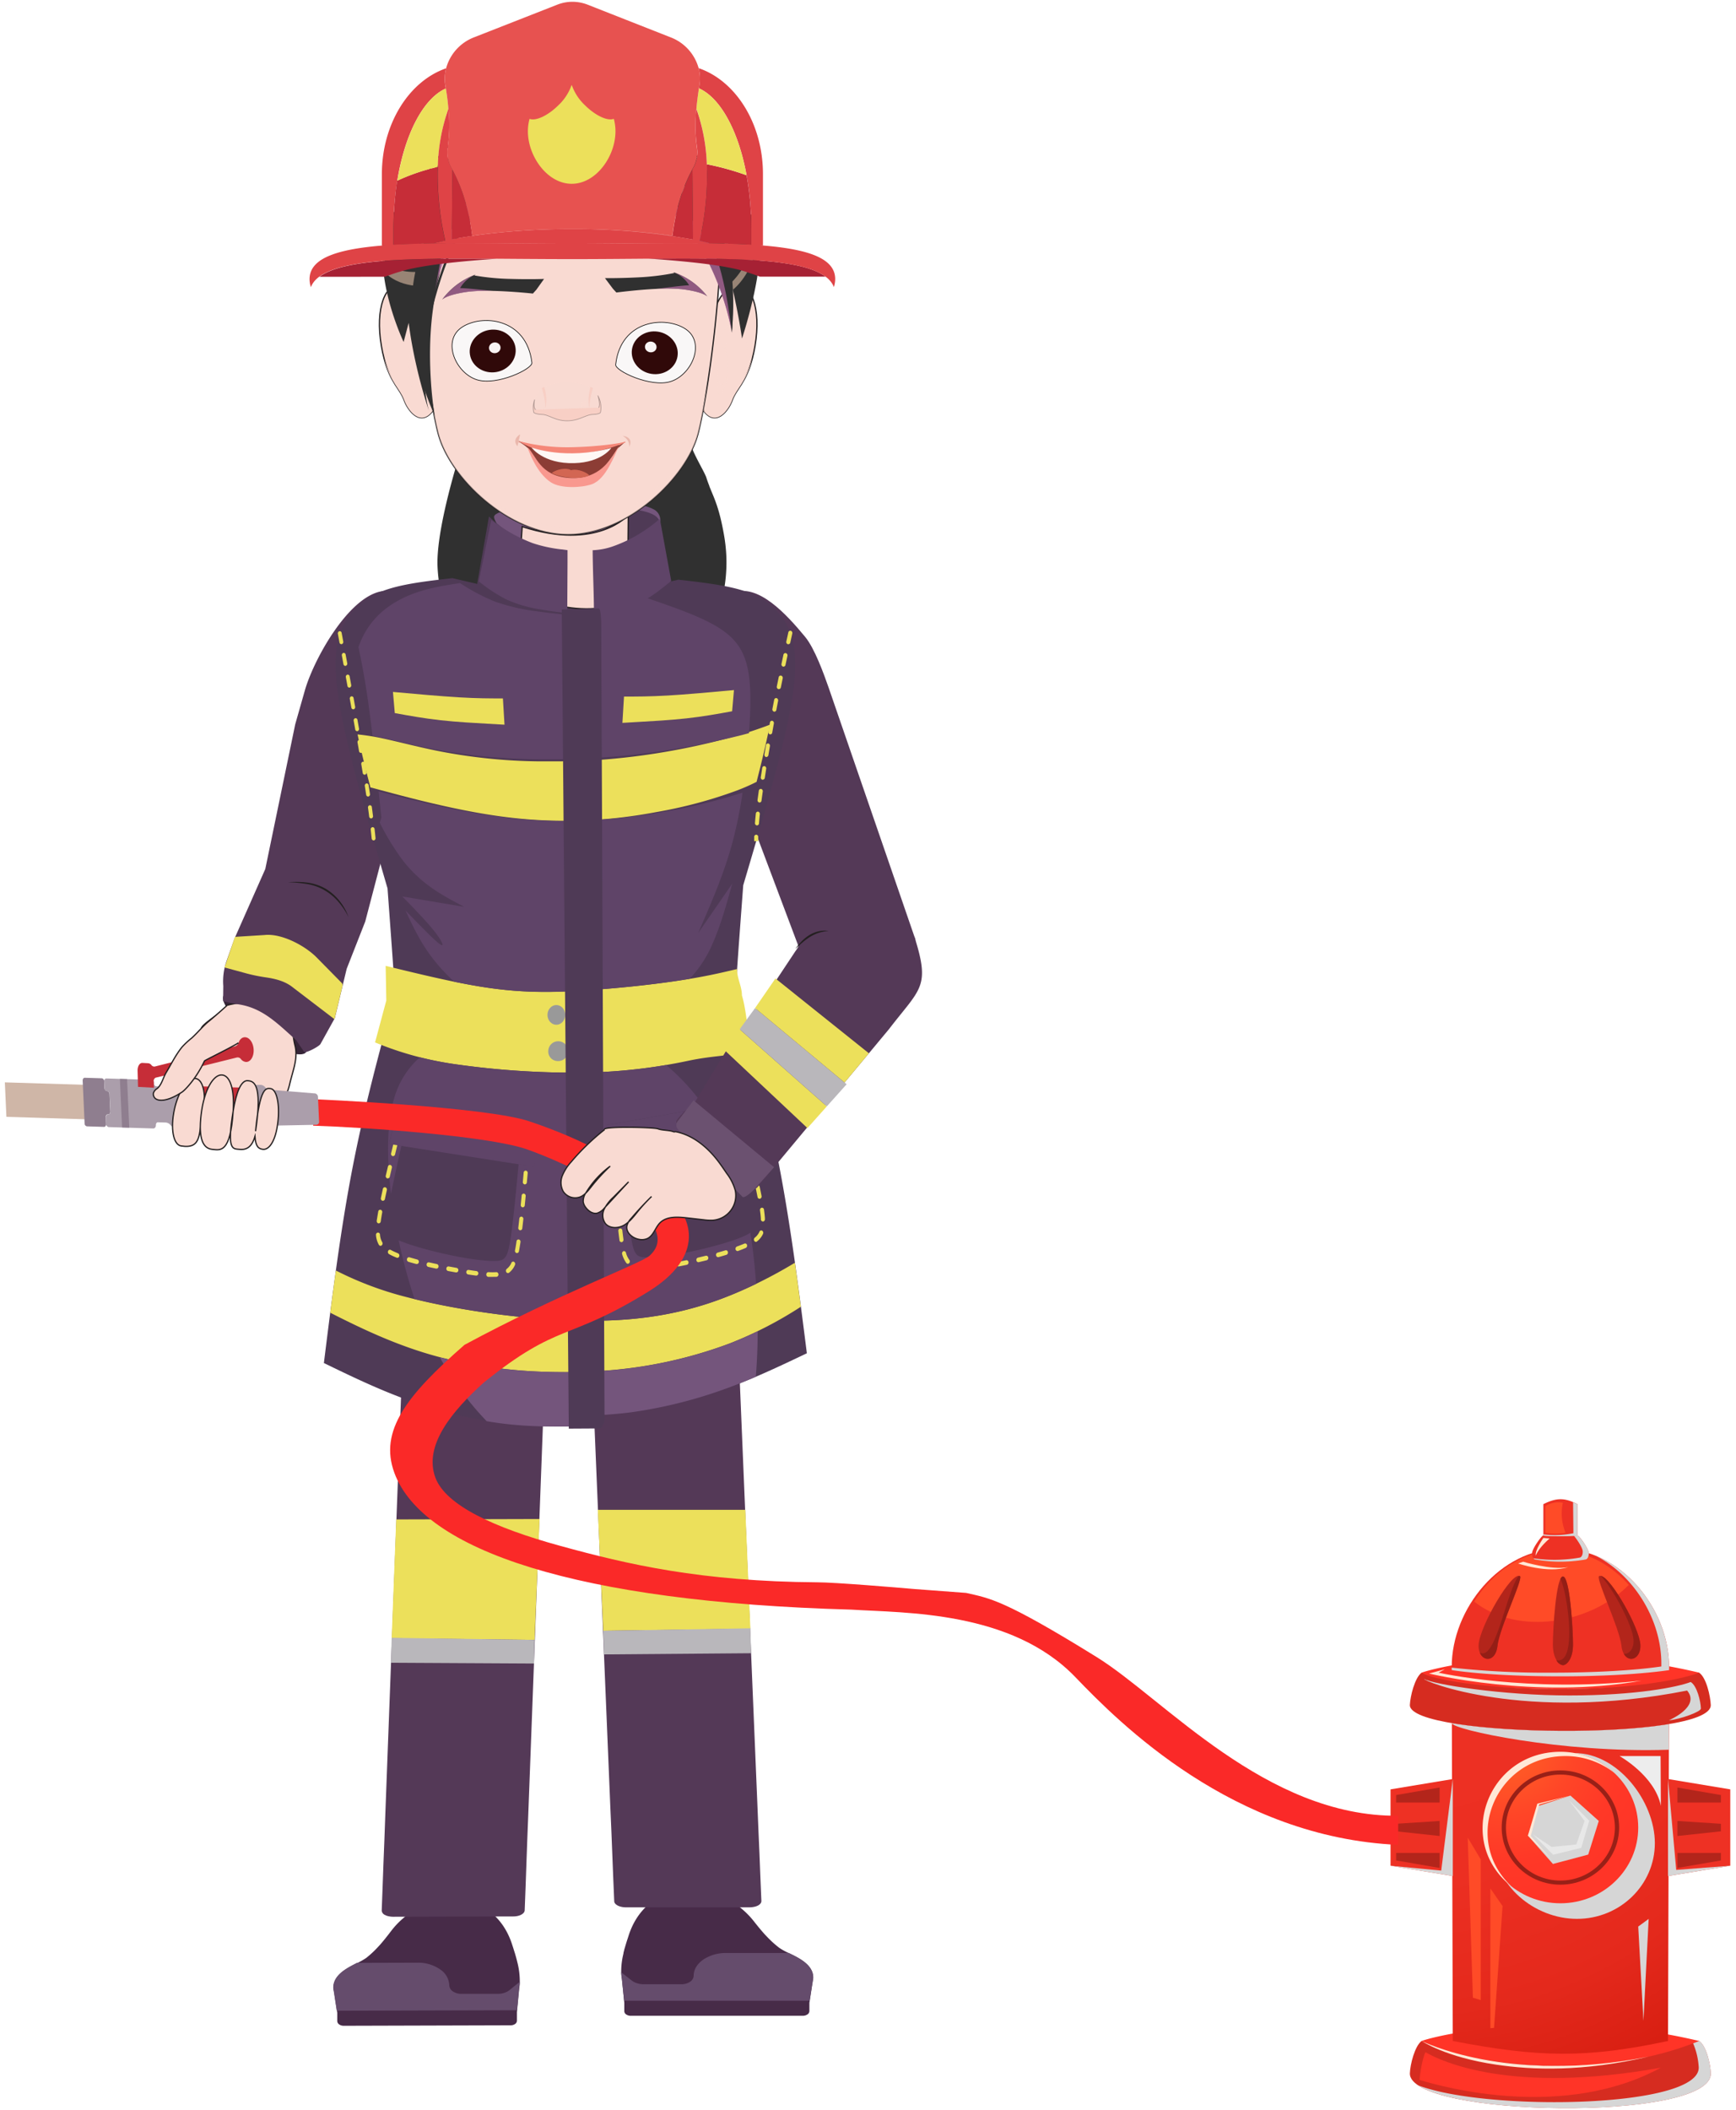 <svg xmlns="http://www.w3.org/2000/svg" xmlns:xlink="http://www.w3.org/1999/xlink" width="688" height="836" viewBox="0 0 688 836">
  <defs>
    <style>
      .cls-1 {
        isolation: isolate;
      }

      .cls-2 {
        fill: #472b48;
      }

      .cls-3 {
        fill: #654c6c;
      }

      .cls-4 {
        fill: #543957;
      }

      .cls-12, .cls-5 {
        fill: #ece05b;
      }

      .cls-6 {
        fill: #b9b7bb;
      }

      .cls-7 {
        fill: #362538;
      }

      .cls-19, .cls-20, .cls-8 {
        fill: #f9dad2;
      }

      .cls-24, .cls-8 {
        stroke: #231f20;
      }

      .cls-24, .cls-30, .cls-8 {
        stroke-miterlimit: 10;
      }

      .cls-8 {
        stroke-width: 0.5px;
      }

      .cls-10, .cls-9 {
        fill: #303030;
      }

      .cls-10, .cls-21 {
        mix-blend-mode: soft-light;
      }

      .cls-11, .cls-17 {
        fill: #4f3a56;
      }

      .cls-11, .cls-12, .cls-13, .cls-14, .cls-16 {
        fill-rule: evenodd;
      }

      .cls-13 {
        fill: #74557c;
      }

      .cls-14, .cls-18 {
        fill: #5f4468;
      }

      .cls-15, .cls-16 {
        fill: #999;
      }

      .cls-19, .cls-22, .cls-23, .cls-24, .cls-25, .cls-41, .cls-49, .cls-51 {
        mix-blend-mode: multiply;
      }

      .cls-19, .cls-22, .cls-23, .cls-24, .cls-25 {
        opacity: 0.6;
      }

      .cls-21 {
        fill: #ffd9bb;
        opacity: 0.5;
      }

      .cls-22 {
        fill: #d177b8;
      }

      .cls-24, .cls-25 {
        fill: #f4baae;
      }

      .cls-24, .cls-30 {
        stroke-width: 0.25px;
      }

      .cls-26 {
        fill: #df4346;
      }

      .cls-27 {
        fill: #c62d38;
      }

      .cls-28 {
        fill: #e75250;
      }

      .cls-29 {
        fill: #a62134;
      }

      .cls-30 {
        fill: #f9f7f7;
        stroke: #000;
      }

      .cls-31 {
        fill: #300909;
      }

      .cls-32 {
        fill: #f9f4f4;
      }

      .cls-33 {
        fill: #8c3d35;
      }

      .cls-34 {
        fill: #f9988f;
      }

      .cls-35 {
        fill: #f58778;
      }

      .cls-36 {
        fill: #fff7f4;
      }

      .cls-37 {
        fill: #d26653;
      }

      .cls-38 {
        fill: #eab8ad;
      }

      .cls-39 {
        fill: #ff3427;
      }

      .cls-40 {
        fill: #d62c20;
      }

      .cls-41 {
        fill: #d6d6d6;
      }

      .cls-42 {
        fill: url(#radial-gradient);
      }

      .cls-43 {
        fill: #ee3124;
      }

      .cls-44 {
        fill: url(#radial-gradient-2);
      }

      .cls-45 {
        fill: #ffe8d6;
        mix-blend-mode: screen;
      }

      .cls-46 {
        fill: #ff4b27;
      }

      .cls-47 {
        fill: #b3251b;
      }

      .cls-48 {
        fill: #941e16;
      }

      .cls-49 {
        fill: #ededed;
      }

      .cls-50 {
        fill: #992017;
      }

      .cls-51 {
        fill: #e8e8e8;
      }

      .cls-52 {
        fill: #fa2928;
      }

      .cls-53 {
        fill: #6b5170;
      }

      .cls-54 {
        fill: #231f20;
      }

      .cls-55 {
        fill: none;
      }

      .cls-56 {
        fill: #cfb6a7;
      }

      .cls-57 {
        fill: #8f7e8f;
      }

      .cls-58 {
        fill: #ab9eab;
      }
    </style>
    <radialGradient id="radial-gradient" cx="-58.11" cy="502.43" r="133.31" gradientTransform="translate(662.91 -252.34) scale(1.82 1.77)" gradientUnits="userSpaceOnUse">
      <stop offset="0" stop-color="#ee3124"/>
      <stop offset="0.46" stop-color="#ec2f22"/>
      <stop offset="0.68" stop-color="#e4291c"/>
      <stop offset="0.85" stop-color="#d71e11"/>
      <stop offset="0.99" stop-color="#c50e01"/>
      <stop offset="1" stop-color="#c40d00"/>
    </radialGradient>
    <radialGradient id="radial-gradient-2" cx="-36.36" cy="533.82" r="34.86" gradientTransform="translate(662.91 -252.34) scale(1.82 1.77)" gradientUnits="userSpaceOnUse">
      <stop offset="0" stop-color="#ff6726"/>
      <stop offset="0.14" stop-color="#ff5a26"/>
      <stop offset="0.44" stop-color="#ff4527"/>
      <stop offset="0.73" stop-color="#ff3827"/>
      <stop offset="1" stop-color="#ff3427"/>
    </radialGradient>
  </defs>
  <g class="cls-1">
    <g id="Layer_1" data-name="Layer 1">
      <g>
        <g>
          <g id="leg1">
            <g>
              <path class="cls-2" d="M206,785.05l0-.07h0a30.52,30.52,0,0,0-.88-7.13l-.06-.21c-.1-.43-.2-.86-.32-1.28-.05-.22-.11-.43-.17-.64s-.13-.48-.2-.72-.17-.6-.26-.9c0-.07-.05-.14-.07-.21-.16-.54-.32-1-.48-1.54l-.22-.7-.3-.92c-3.52-11.23-12.13-17.9-23.62-18.29h-.49a32.3,32.3,0,0,0-24,12.8c-1.41,1.84-2.82,3.65-4.33,5.36l-.49.53c-.57.63-1.16,1.24-1.76,1.84l-.66.63c-.73.69-1.5,1.35-2.3,2l-.17.14a24.7,24.7,0,0,1-3.71,2.11c-.05,0-.13.06-.19.1-3.86,1.93-9.19,4.6-9.18,9.66a7.23,7.23,0,0,0,.19,1.33v0c.05.22,0,.45.11.66l1.09,7.11.13.81v3.32a1.65,1.65,0,0,0,.76,1.31,3.15,3.15,0,0,0,1.82.54l66.13-.19a3.08,3.08,0,0,0,1.77-.53,1.58,1.58,0,0,0,.73-1.28v-3.37l.08-.81.83-8.66h0A17.27,17.27,0,0,0,206,785.05Z"/>
              <path class="cls-3" d="M132.07,787.59a7.23,7.23,0,0,0,.19,1.33l1.2,7.81,71.42-.2.83-8.66a15.91,15.91,0,0,0,.26-2.6l-4,3.25a6.83,6.83,0,0,1-2.11,1.12,8.3,8.3,0,0,1-2.54.39l-14.57,0a5.76,5.76,0,0,1-3.32-1,3,3,0,0,1-1.37-2.39,8,8,0,0,0-3.67-6.33,15.25,15.25,0,0,0-8.85-2.62l-24.11.07c-.05,0-.13.06-.19.1C137.39,779.86,132.06,782.53,132.07,787.59Z"/>
            </g>
            <path class="cls-4" d="M151.28,757a2.06,2.06,0,0,0,1.28,1.77,5.34,5.34,0,0,0,1.73.57,7.75,7.75,0,0,0,1.49.15l47.67-.13c2.45,0,4.42-1.07,4.49-2.4l.37-9.61.32-9.1.33-9.1.36-9.1,8.34-221.55c.13-4.12-2.64-8-7.89-11s-12.29-4.62-19.83-4.69h-.71c-15.5,0-27.87,6.7-28.2,15.14l-8.37,222.22-.33,9.11-.36,9.1-.33,9.1Z"/>
            <polygon class="cls-5" points="157.03 602.05 155.22 649.14 211.86 649.79 213.84 601.89 157.03 602.05"/>
            <polygon class="cls-6" points="155.22 648.97 154.97 658.84 211.62 659.15 211.86 649.79 155.22 648.97"/>
          </g>
          <path class="cls-7" d="M121.34,416.85c-1.7,2.59-10.93-.49-19.47-6.11s-14.93-13.69-13.23-16.28,10.84,1.29,19.39,6.9S123,414.26,121.34,416.85Z"/>
          <g id="leg2">
            <g>
              <path class="cls-2" d="M246.19,781.27l0-.07h0a29.51,29.51,0,0,1,.89-7.13,1.42,1.42,0,0,0,0-.22c.11-.43.21-.86.33-1.28,0-.21.11-.42.17-.63l.21-.73.27-.89.06-.22c.17-.54.33-1.05.49-1.54.08-.23.16-.48.23-.7l.3-.93c3.6-11.24,12.44-17.93,24.26-18.36H274a33.51,33.51,0,0,1,24.79,12.74c1.45,1.84,2.91,3.64,4.47,5.35l.51.53c.59.63,1.2,1.24,1.82,1.83.22.21.44.43.67.63.76.69,1.55,1.35,2.38,2l.18.14a25,25,0,0,0,3.82,2.1,1.63,1.63,0,0,0,.19.09c4,1.93,9.48,4.59,9.48,9.65a7.35,7.35,0,0,1-.19,1.33v0c-.05.22,0,.45-.11.67l-1.1,7.12-.14.8v3.32a1.64,1.64,0,0,1-.77,1.32,3.34,3.34,0,0,1-1.88.54H250a3.19,3.19,0,0,1-1.83-.53,1.58,1.58,0,0,1-.75-1.28v-3.37l-.09-.8-.88-8.67h0A17.5,17.5,0,0,1,246.19,781.27Z"/>
              <path class="cls-3" d="M322.27,783.61a7.35,7.35,0,0,1-.19,1.33l-1.21,7.82H247.35l-.88-8.67a17,17,0,0,1-.27-2.6l4.12,3.24a7.15,7.15,0,0,0,2.17,1.11,8.74,8.74,0,0,0,2.61.39h15a6.06,6.06,0,0,0,3.41-1,3,3,0,0,0,1.4-2.39c0-2.29,1.26-4.58,3.76-6.35a16,16,0,0,1,9.1-2.64H312.6a1.63,1.63,0,0,0,.19.09C316.78,775.89,322.27,778.55,322.27,783.61Z"/>
            </g>
            <path class="cls-4" d="M301.75,753.25c0,.65-.44,1.29-1.31,1.77a5.88,5.88,0,0,1-1.79.58,8.1,8.1,0,0,1-1.53.15H248.05c-2.51,0-4.55-1.06-4.62-2.38l-.41-9.61-.36-9.11-.36-9.1-.4-9.11L232.68,494.8c-.15-4.12,2.7-8,8.09-11s12.64-4.66,20.4-4.75h.73c16,0,28.7,6.62,29.07,15.07l9.25,222.31.37,9.11.4,9.1.36,9.11Z"/>
            <polygon class="cls-5" points="295.38 598.25 297.38 645.37 239.09 646.17 236.91 598.25 295.38 598.25"/>
            <polygon class="cls-6" points="297.38 645.19 297.67 655.07 239.36 655.54 239.09 646.17 297.38 645.19"/>
          </g>
          <path class="cls-8" d="M89.82,398.37a34,34,0,0,1,12.16-1,23.21,23.21,0,0,1,13.28,6.48,3.19,3.19,0,0,1,.66.84,3.6,3.6,0,0,1,.19,1.7,27.54,27.54,0,0,0,.81,7.93c1.25,5-.89,10-2.06,15a22,22,0,0,1-.76,2.67c-.93,2.48-5.8,14-7.47,16.08-1.12,1.39.77-6.55-1-6.33a6.42,6.42,0,0,1-2.56-.34c-5.48-1.52-11.54,3.47-16.32.37-1.89-1.23-4.32.57-4.32-1.68,0-.84-4.11.55-3.86-.25.53-1.65-9.48-9.18-9.12-10.87,1-4.78,1.64-5.92,2.35-10.75.11-.76,7.87-9.94,8-10.69C80.05,405.54,89.53,400.33,89.82,398.37Z"/>
          <path class="cls-4" d="M155.93,321.62c-.09.29-.75,3.77-.84,4.06l-10.34,39.46-7.36,18.75-4.68,19.5L127,413.69c-.55.92-5.45,3.6-6.43,3.15l-3.21-4.69c-7.81-7-13.94-13.42-24.41-14.38l-4.53-1.07.07-6a24.51,24.51,0,0,1,1.32-10l3.11-8.78,12.22-27.59L117,287l3.9-13.71c3.77-12.77,17.67-37.44,30.92-39.1Z"/>
          <g>
            <path class="cls-9" d="M290.05,273.45a24.35,24.35,0,0,1-6.79,12.86c-.75.78-1.49,1.5-2.2,2.11a31,31,0,0,1-4.69,3.48l-19.11-.16h-1.49c-23.55-.21-59.5-.63-64.48-1.24a30.09,30.09,0,0,1-3.32-.58,24.2,24.2,0,0,1-2.92-.77c-5.78-1.81-11.16-5.31-11.68-11-.72-7.74,3.57-12.81,4.82-23.18s-4.11-15.44-4.79-30.44c-.54-12,5.34-33.07,7.72-41,0,0,0,0,0-.05.59-2,1-3.13,1-3.13s.53-4.83.84-4.86c2.59-3.78,2.65,3.46,4.76,4,4.07,1,10.27-1.52,17.45-2.42,27.69-3.53,66.45-12.39,68.37-1.84.69,3.79,5.66,11.7,6.39,14v0c.39,1.24.8,2.32,1.2,3.35a.47.47,0,0,1,0,.09c1.93,4.86,3.93,8.44,5.86,19.65,3.1,18-2.58,29.78-3.61,37.22S291.89,261.73,290.05,273.45Z"/>
            <path class="cls-10" d="M158.22,351.85l2.63-1.23A50.17,50.17,0,0,0,162,368.8l-5.26,2.42"/>
          </g>
          <path class="cls-4" d="M362.76,375.31c.12-3.41-41.37,12.93-42.55,9.64L282.54,284.88c-6.07-17.06-7.81-43.49,7.75-49.94,10.06-4.13,21.56,8.67,28.76,17.36,3.84,4.64,7.43,14.71,9.35,20.16l34.36,99.72"/>
          <g>
            <path class="cls-11" d="M294.55,350.79c-1,13.4-2,26.8-2.46,33.75s-.47,7.44-.45,7.93c6.08,21.95,12.16,43.9,16.85,67.86s8,49.91,11.28,75.88c-10.88,5.19-21.76,10.38-33.63,14.57a183.26,183.26,0,0,1-36.43,8.88c-11.71,1.5-22.26,1.33-32.81,1.17l5.94-320.59,46-10.55c8.74,1,17.48,2,24.32,3.94s11.78,4.77,16,10,7.66,12.72,5.11,31S303.12,321.81,294.55,350.79Z"/>
            <path class="cls-11" d="M153.58,352c1,13.6,2,27.19,2.47,34.24s.46,7.55.44,8c-6.08,22.27-12.16,44.55-16.85,68.85s-8,50.65-11.28,77c10.88,5.27,21.76,10.54,33.63,14.79a181,181,0,0,0,36.43,9c11.71,1.52,22.26,1.35,32.81,1.18q-3-162.63-5.93-325.27l-46-10.71c-8.74,1-17.47,2-24.31,4S143.2,238,139,243.23s-7.66,12.91-5.11,31.44S145,322.59,153.58,352Z"/>
            <path class="cls-12" d="M152.84,382.71q.14,6.89.25,13.76-2.22,8.29-4.45,16.57a130.5,130.5,0,0,0,30.21,8.42A332,332,0,0,0,231.27,425a214.76,214.76,0,0,0,41.52-4.69c10.81-2.27,17.2-1.76,25.31-4.17-1.92-6.25-2.13-15.44-4.06-21.69,0-3.65-2-6.82-1.91-10.48-7.62,1.79-13.22,3.1-24,4.71s-24.71,3.06-37.11,3.82-23.29.85-36.07-.89S167.52,386.28,152.84,382.71Z"/>
            <path class="cls-12" d="M154.34,314c16.79,4.5,33.14,8.29,48.17,10a183,183,0,0,0,19.06,1.21c1.79,0,3.55,0,5.28,0l-.42-23.62c-1.47,0-3,.07-4.43.09-2.71,0-5.43,0-8.13,0a217.22,217.22,0,0,1-41.6-4.38c-6.91-1.43-14-3.27-20.23-4.64A90.34,90.34,0,0,0,141.7,291c1.39,6.43,3.13,13.52,5.11,21Q150.59,313,154.34,314Z"/>
            <path class="cls-12" d="M226.41,301.67l.41,23.59a201.18,201.18,0,0,0,33.26-3.48,182.07,182.07,0,0,0,32.18-8.63c1.1-.43,2.15-.85,3.13-1.27q2.46-1.06,4.45-2.08c2.11-8.2,3.93-15.86,5.28-22.65-2.37.91-5.84,2.17-10.48,3.6-1.79.54-3.75,1.11-5.89,1.69a280.54,280.54,0,0,1-34.65,6.95A268.26,268.26,0,0,1,226.41,301.67Z"/>
            <path class="cls-12" d="M295.65,510.59c-13.48,6.12-30.54,11.9-55.27,12.66-3.19.1-6.51.12-9.91.06l.37,20.27c2.37-.08,4.72-.2,7-.36a177.19,177.19,0,0,0,51.23-10.87,156.34,156.34,0,0,0,28.31-14.56c-.76-5.84-1.54-11.67-2.36-17.44A187.14,187.14,0,0,1,295.65,510.59Z"/>
            <path class="cls-12" d="M217.61,522.76c-19.7-1.3-40.62-4.64-56.19-8.73a134.15,134.15,0,0,1-28.3-10.6q-1.16,8.31-2.23,16.72c13.75,7,27.88,13.62,44.13,17.8a194.76,194.76,0,0,0,42.2,5.65c4.6.13,9.16.12,13.62,0l-.37-20.27C226.29,523.23,222,523,217.61,522.76Z"/>
            <path class="cls-13" d="M261.61,205.26a4.75,4.75,0,0,0-2.8-3.56c-2.09-1.09-5.79-1.94-11-2.73a161.26,161.26,0,0,0-18.66-1.69,92.48,92.48,0,0,0-18.6,1.1,34.51,34.51,0,0,0-10.73,3.68c-2,1.14-3.8,1.57-4,2.59s1.14,2.63,1.73,4.44a14.21,14.21,0,0,0,4.76,6.5c2.91,2.4,7.47,4.9,14.07,6.48a64.5,64.5,0,0,0,21.56,1.33,29.07,29.07,0,0,0,13.36-5.35,46.37,46.37,0,0,0,6.67-5.52,18,18,0,0,0,3.28-4.09A4.46,4.46,0,0,0,261.61,205.26Z"/>
            <path class="cls-11" d="M193.79,204.65l-4.68,26.63c4.29,3.8,8.57,7.59,13.22,10a47.88,47.88,0,0,0,13.55,4.3c3.9.74,6.71,1.1,9.52,1.47q.07-13.59.14-27.18a56.26,56.26,0,0,1-13.33-3,58.06,58.06,0,0,1-12-6.88A62.6,62.6,0,0,1,193.79,204.65Z"/>
            <path class="cls-11" d="M161,445.15c-2.92,13.24-5.84,26.48-7.29,34.07s-1.41,9.52,3.15,11.74,13.65,4.72,21.47,6.38,14.37,2.46,18.15,2.34,4.81-1.17,6-9.38,2.63-23.59,4-39Z"/>
            <path class="cls-11" d="M291.34,443.7c2.92,13.24,5.85,26.48,7.29,34.06s1.41,9.53-3.15,11.75-13.65,4.72-21.47,6.38-14.36,2.46-18.15,2.34-4.81-1.17-6-9.39-2.63-23.59-4-39Z"/>
            <path class="cls-11" d="M245.24,200.86c-4.43-.57-9.77-1.1-15.38-1.42,4.65,2.88,8.34,5.82,9.78,8.9s.59,6.45-1.26,9.81l.7-.18c5.5-1.45,9.28-1.89,13.08-3.84s7.46-5.28,9.48-6.62c0-.12-.05-.24-.08-.36-.27-1.13-.85-2.47-3.32-3.56S251.4,201.64,245.24,200.86Z"/>
            <path class="cls-14" d="M222.78,243.4c-2.77-.28-5.74-.59-9.51-1.11a78.6,78.6,0,0,1-17.19-3.95,79,79,0,0,1-13.76-7.3c-7.71,1.19-15.41,2.37-22.89,6.08-7,3.48-13.89,9.2-17.37,19.31,1.17,5.45,2.32,11.47,3.41,18.72.74,4.94,1.45,10.45,2.15,16.32,6.64,1.42,14.11,3.33,21.42,4.82a235.84,235.84,0,0,0,44.06,4.55q4.31.06,8.62,0c1.56,0,3.12-.06,4.69-.1l-1-57.1Z"/>
            <path class="cls-14" d="M201.07,324c-15.92-1.81-33.24-5.75-51-10.41.36,3.42.72,6.88,1.07,10.34l-.63,2.05a95.52,95.52,0,0,0,9.18,15c7.36,9.46,15.82,13.9,24.27,18.34l-24.51-4.11c4.79,4.92,9.58,9.85,12.64,13.72s4.4,6.7,2.22,5.17-7.89-7.43-13.6-13.32c3.38,7.26,6.77,14.53,13.17,21.91A76.18,76.18,0,0,0,180,389c5.17,1.05,10.18,1.95,14.92,2.6A156.7,156.7,0,0,0,220,393c2.65-.06,5.33-.16,8.07-.31l-1.23-67.39c-1.83,0-3.7,0-5.59,0A199.54,199.54,0,0,1,201.07,324Z"/>
            <path class="cls-14" d="M226.85,325.26l1.23,67.39,2.95-.17c12.4-.77,26.33-2.21,37.11-3.82,1.8-.27,3.51-.55,5.16-.83a46,46,0,0,0,9.16-14.07c3.24-7.34,5.49-15.5,7.75-23.65l-13.53,19.62c5.14-11.79,10.29-23.57,13.67-36.17a176.25,176.25,0,0,0,3.94-19.5,222.46,222.46,0,0,1-31.15,7.59A230.29,230.29,0,0,1,226.85,325.26Z"/>
            <path class="cls-14" d="M226.41,300.74c10.18-.3,20.34-1.09,30.21-2.37a321.06,321.06,0,0,0,37.79-7.22c.83-.21,1.63-.43,2.41-.64.74-9.89.91-18.6-.42-25.24-1.55-7.74-5.14-12.67-12.2-16.94s-17.6-7.87-28.13-11.48c-1.55.75-3.13,1.43-4.73,2a73.88,73.88,0,0,1-16.76,3.46c-3.65.41-6.53.65-9.21.84v.47Z"/>
            <g id="neck">
              <path class="cls-8" d="M205.3,233.61s20.3,13.34,43.37,4.74l.33-34.29s-12.16,14.31-42.06,4.6Z"/>
            </g>
            <path class="cls-14" d="M261.51,205.55l4.5,24.64c-4.13,3.34-8.25,6.67-12.71,8.75a46.25,46.25,0,0,1-13,3.47c-3.76.54-2.21.78-4.91,1,0-8.33-.47-17.06-.51-25.39a27.55,27.55,0,0,0,8.94-1.87,54.3,54.3,0,0,0,11.52-5.9A55.27,55.27,0,0,0,261.51,205.55Z"/>
            <path class="cls-14" d="M215,241.61c3.06.52,5.47.83,7.72,1.11l2.11.24v-.47l0-3.51.09-15.87,0-5.12-2.37-.3a55.18,55.18,0,0,1-11.38-2.46,61.49,61.49,0,0,1-12.35-6.32c-1.72-1.11-3-2-4.12-2.89l-1,4.88-3.7,18.31-.23,1.15a61.73,61.73,0,0,0,11.18,7.3A54,54,0,0,0,215,241.61Z"/>
            <path class="cls-14" d="M219.42,424.92a329.31,329.31,0,0,1-40.57-3.46c-4.79-.77-8.87-1.62-12.46-2.52a34.15,34.15,0,0,0-10.17,16.19c-2.93,9.83-3,23.48-1.27,37.91,1.11-5.37,2.56-12,4.1-19l-4.81-.75c.6-2.71,1.2-5.41,2-8a73.63,73.63,0,0,1,3-7.3l52.51,9.2a44.87,44.87,0,0,1,.6,7,68.63,68.63,0,0,1-.81,8l-6-.94c-1.1,11.77-2.17,22.58-3.12,29-1.21,8.21-2.23,9.26-6,9.38s-10.33-.69-18.15-2.34c-7.19-1.52-15.45-3.76-20.28-5.84.73,3.44,1.54,6.85,2.42,10.19,1.17,4.49,2.46,8.85,3.9,13.1a324.44,324.44,0,0,0,53.24,8c4.37.28,8.68.47,12.86.55l-1.8-98.3C225.66,425,222.56,425,219.42,424.92Z"/>
            <path class="cls-14" d="M228.67,425l1.8,98.3c3.4.06,6.72,0,9.91-.06,24.73-.76,41.79-6.54,55.27-12.66,1.36-.62,2.69-1.24,4-1.86-.49-7.08-1.26-13.86-2.29-20.29a14,14,0,0,1-1.86,1.07c-4.56,2.22-13.65,4.72-21.47,6.38s-14.36,2.46-18.15,2.34-4.81-1.17-6-9.39c-1-6.42-2-17.24-3.12-29l-6,.93a64.4,64.4,0,0,1-.81-8,44.89,44.89,0,0,1,.59-7l38.89-6.82A87.4,87.4,0,0,0,264,422a214.38,214.38,0,0,1-32.74,3C230.42,425,229.55,425,228.67,425Z"/>
            <path class="cls-13" d="M217.22,543.6A194.76,194.76,0,0,1,175,538l-.68-.17a118.24,118.24,0,0,0,18,24.71l.56.59c1.87.32,3.73.6,5.55.84,11.71,1.52,22.26,1.35,32.81,1.18l-.08-4.2-.31-17.32C226.38,543.72,221.82,543.73,217.22,543.6Z"/>
            <path class="cls-13" d="M230.84,543.58l.31,17.32a163.8,163.8,0,0,0,18.56-1.24,183.26,183.26,0,0,0,36.43-8.88c4.59-1.62,9-3.39,13.39-5.26.5-5.89.73-12,.75-18-3.41,1.66-7.14,3.31-11.18,4.87a177.19,177.19,0,0,1-51.23,10.87C235.56,543.38,233.21,543.5,230.84,543.58Z"/>
            <path class="cls-12" d="M156.46,282.55c5.77,1.05,11.55,2.1,18.13,2.83s14,1.13,18.35,1.37l7,.4-.63-10.41c-5.07,0-10.14,0-17.4-.43s-16.72-1.28-26.18-2.14Z"/>
            <path class="cls-12" d="M290.15,281.83c-5.77,1.05-11.55,2.1-18.13,2.82s-14,1.13-18.35,1.37l-7,.41.63-10.42c5.07,0,10.14,0,17.41-.42s16.71-1.29,26.17-2.15Z"/>
            <path class="cls-5" d="M300.5,333.3l-1.6,0c0-.56,0-1.11,0-1.67a.84.84,0,0,1,.82-.89.86.86,0,0,1,.77.94Zm-.49-6.24h-.07a.9.9,0,0,1-.73-1c.09-1.15.2-2.35.34-3.67a.84.84,0,0,1,.89-.8.9.9,0,0,1,.69,1c-.13,1.3-.24,2.48-.33,3.61A.84.84,0,0,1,300,327.06Zm1-9.08h-.12a.92.92,0,0,1-.67-1c.15-1.13.32-2.35.5-3.63a.83.83,0,0,1,.92-.76.92.92,0,0,1,.66,1c-.19,1.28-.35,2.49-.5,3.61A.84.84,0,0,1,301,318Zm1.3-9h-.14a.91.91,0,0,1-.65-1.06l.56-3.61a.82.82,0,0,1,.93-.74.92.92,0,0,1,.64,1.07c-.19,1.22-.38,2.43-.56,3.6A.82.82,0,0,1,302.29,308.94Zm1.43-9-.15,0a.92.92,0,0,1-.64-1.07c.2-1.19.4-2.39.61-3.6a.8.8,0,0,1,.93-.72.9.9,0,0,1,.63,1.07l-.6,3.59A.83.83,0,0,1,303.72,299.94Zm1.53-9-.16,0a.92.92,0,0,1-.62-1.08c.21-1.2.42-2.4.64-3.59a.81.81,0,0,1,.94-.71.92.92,0,0,1,.62,1.08c-.21,1.19-.43,2.38-.64,3.58A.83.83,0,0,1,305.25,291Zm1.63-9-.17,0a.93.93,0,0,1-.61-1.09c.23-1.21.46-2.41.69-3.58a.8.8,0,0,1,.95-.7.94.94,0,0,1,.61,1.1q-.35,1.76-.69,3.57A.84.84,0,0,1,306.88,282Zm1.75-8.93a.57.57,0,0,1-.18,0,.92.92,0,0,1-.6-1.09c.24-1.21.49-2.4.73-3.57a.79.79,0,0,1,1-.68.92.92,0,0,1,.59,1.1c-.24,1.17-.48,2.36-.73,3.56A.83.83,0,0,1,308.63,273.06Zm1.85-8.91-.19,0a.94.94,0,0,1-.59-1.11c.25-1.19.51-2.38.76-3.56a.79.79,0,0,1,1-.66.91.91,0,0,1,.58,1.1c-.25,1.18-.5,2.36-.76,3.55A.82.82,0,0,1,310.48,264.15Zm1.92-8.88a.69.69,0,0,1-.2,0,.93.93,0,0,1-.58-1.11l.78-3.55a.8.8,0,0,1,1-.66A.92.92,0,0,1,314,251l-.78,3.55A.82.82,0,0,1,312.4,255.27Z"/>
            <path class="cls-5" d="M148.06,333a.82.82,0,0,1-.76-.77c-.12-1.14-.24-2.29-.37-3.48a.87.87,0,0,1,.67-1,.8.8,0,0,1,.85.77c.14,1.2.26,2.35.37,3.49a.87.87,0,0,1-.67,1Zm-1-8.71a.81.81,0,0,1-.76-.75c-.13-1.09-.28-2.24-.45-3.47a.87.87,0,0,1,.64-1,.79.79,0,0,1,.88.73c.16,1.24.31,2.39.45,3.49a.86.86,0,0,1-.65,1Zm-1.19-8.67a.81.81,0,0,1-.76-.74c-.16-1.09-.34-2.24-.53-3.45a.89.89,0,0,1,.62-1,.78.78,0,0,1,.89.71c.19,1.22.37,2.37.53,3.47a.87.87,0,0,1-.62,1Zm-1.36-8.65a.8.8,0,0,1-.76-.72c-.18-1.1-.37-2.25-.57-3.44a.88.88,0,0,1,.61-1,.76.76,0,0,1,.89.69c.21,1.2.4,2.35.58,3.46a.88.88,0,0,1-.61,1Zm-1.46-8.63a.82.82,0,0,1-.76-.71c-.19-1.12-.39-2.27-.6-3.44a.9.9,0,0,1,.6-1,.79.79,0,0,1,.91.69q.3,1.77.6,3.45a.9.9,0,0,1-.6,1Zm-1.52-8.62a.8.8,0,0,1-.75-.7l-.61-3.44a.88.88,0,0,1,.59-1,.78.78,0,0,1,.91.68l.61,3.45a.89.89,0,0,1-.59,1ZM140,281.06a.79.79,0,0,1-.75-.7l-.62-3.44a.89.89,0,0,1,.59-1,.78.78,0,0,1,.91.68l.62,3.45a.89.89,0,0,1-.59,1Zm-1.56-8.6a.8.8,0,0,1-.75-.7l-.63-3.44a.88.88,0,0,1,.59-1,.77.77,0,0,1,.91.68l.63,3.44a.88.88,0,0,1-.6,1Zm-1.58-8.61a.8.8,0,0,1-.75-.69l-.63-3.45a.89.89,0,0,1,.6-1,.78.78,0,0,1,.9.68l.64,3.44a.9.9,0,0,1-.6,1Zm-1.58-8.6a.81.81,0,0,1-.75-.7l-.63-3.44a.9.9,0,0,1,.59-1,.77.77,0,0,1,.91.68l.64,3.44a.89.89,0,0,1-.6,1Z"/>
            <path class="cls-5" d="M195.09,505.94c-.5,0-1,0-1.58,0a.88.88,0,0,1-.77-1,.86.86,0,0,1,.84-.87,22.58,22.58,0,0,0,3.1,0,.85.85,0,0,1,.85.85.89.89,0,0,1-.74,1C196.26,505.92,195.69,505.94,195.09,505.94Zm-6.32-.5h-.09c-1-.13-2.06-.29-3.19-.46a.9.9,0,0,1-.68-1,.83.83,0,0,1,.9-.79c1.11.18,2.16.33,3.15.46a.89.89,0,0,1,.7,1A.85.85,0,0,1,188.77,505.44Zm12.53-1a.77.77,0,0,1-.67-.41,1,1,0,0,1,.23-1.27,5.87,5.87,0,0,0,1.81-2.38.75.75,0,0,1,1.08-.38,1,1,0,0,1,.33,1.23,7.69,7.69,0,0,1-2.34,3.07A.74.74,0,0,1,201.3,504.43Zm-20.44-.25h-.13l-3.16-.57a.91.91,0,0,1-.66-1.05.82.82,0,0,1,.92-.76l3.15.57a.93.93,0,0,1,.67,1.05A.85.85,0,0,1,180.86,504.18ZM173,502.67h-.14c-1.05-.22-2.11-.45-3.15-.69a.91.91,0,0,1-.63-1.07.81.81,0,0,1,.94-.72l3.13.68a.91.91,0,0,1,.64,1.06A.83.83,0,0,1,173,502.67Zm-7.82-1.82-.18,0c-1.1-.29-2.15-.58-3.13-.88a.93.93,0,0,1-.57-1.11.8.8,0,0,1,1-.66c1,.29,2,.58,3.08.87a.92.92,0,0,1,.6,1.1A.83.83,0,0,1,165.15,500.85Zm-7.7-2.45a.66.66,0,0,1-.27-.06c-.58-.23-1.12-.46-1.61-.69s-1-.49-1.43-.73a1,1,0,0,1-.36-1.23.76.76,0,0,1,1.07-.42c.4.23.85.46,1.33.68s1,.44,1.53.67a.94.94,0,0,1,.49,1.16A.81.81,0,0,1,157.45,498.4Zm47.41-1.89-.17,0a.93.93,0,0,1-.61-1.09c.17-.85.33-1.79.49-2.87l.1-.68a.81.81,0,0,1,.92-.75.9.9,0,0,1,.66,1l-.11.7c-.17,1.1-.33,2.07-.5,2.94A.83.83,0,0,1,204.86,496.51Zm-54.08-2.87a.76.76,0,0,1-.66-.41,9,9,0,0,1-1.14-3.84.88.88,0,0,1,.71-1,.83.83,0,0,1,.88.81,6.87,6.87,0,0,0,.88,3,1,1,0,0,1-.22,1.27A.76.76,0,0,1,150.78,493.64Zm55.39-6.16h-.1a.9.9,0,0,1-.69-1c.14-1.16.28-2.36.41-3.62a.83.83,0,0,1,.89-.79.9.9,0,0,1,.7,1c-.14,1.26-.28,2.48-.42,3.64A.83.83,0,0,1,206.17,487.48Zm-56.1-2.73h-.13a.91.91,0,0,1-.66-1.05c0-.24.07-.49.11-.74.14-.91.3-1.88.48-2.9a.8.8,0,0,1,.94-.71.92.92,0,0,1,.63,1.08c-.18,1-.34,1.95-.48,2.84,0,.24-.07.48-.1.72A.84.84,0,0,1,150.07,484.75Zm57.08-6.36h-.09a.89.89,0,0,1-.7-1c.11-1.19.23-2.41.35-3.64a.83.83,0,0,1,.88-.81.9.9,0,0,1,.71,1c-.12,1.23-.24,2.45-.36,3.64A.84.84,0,0,1,207.15,478.39Zm-55.44-2.6a.58.58,0,0,1-.19,0,.93.93,0,0,1-.59-1.1c.24-1.15.5-2.34.77-3.57a.8.8,0,0,1,1-.66.93.93,0,0,1,.58,1.11c-.27,1.22-.53,2.4-.77,3.55A.82.82,0,0,1,151.71,475.79ZM208,469.3h-.08a.89.89,0,0,1-.71-1l.33-3.64a.82.82,0,0,1,.88-.81.9.9,0,0,1,.71,1l-.33,3.65A.85.85,0,0,1,208,469.3Zm-54.32-2.38a.76.76,0,0,1-.21,0,.94.94,0,0,1-.57-1.12c.28-1.17.55-2.35.84-3.54a.8.8,0,0,1,1-.65.94.94,0,0,1,.56,1.13c-.28,1.19-.56,2.37-.83,3.53A.83.83,0,0,1,153.69,466.92Zm2.1-8.83a.52.52,0,0,1-.21,0,.93.93,0,0,1-.56-1.12l.85-3.53a.79.79,0,0,1,1-.64.94.94,0,0,1,.55,1.13l-.85,3.53A.83.83,0,0,1,155.79,458.09Z"/>
            <path class="cls-5" d="M256.23,503.33h0a20,20,0,0,1-3.31-.27.9.9,0,0,1-.66-1,.83.83,0,0,1,.91-.77,18.13,18.13,0,0,0,3.07.25.92.92,0,0,1,0,1.83Zm4.79-.28a.86.86,0,0,1-.8-.83.9.9,0,0,1,.72-1c1-.1,2-.24,3.15-.41a.83.83,0,0,1,.89.79.89.89,0,0,1-.68,1c-1.14.18-2.22.32-3.21.43Zm7.91-1.24a.84.84,0,0,1-.79-.76.92.92,0,0,1,.66-1.06l3.13-.63a.81.81,0,0,1,.93.73.92.92,0,0,1-.64,1.07c-1.07.23-2.13.44-3.16.64Zm-20.1-1.06a.72.72,0,0,1-.6-.31,10.63,10.63,0,0,1-1.67-3.51,1,1,0,0,1,.5-1.16.79.79,0,0,1,1,.57,8.75,8.75,0,0,0,1.35,2.89,1,1,0,0,1-.08,1.29A.71.71,0,0,1,248.83,500.75Zm27.95-.62a.83.83,0,0,1-.78-.73.92.92,0,0,1,.62-1.08l3.12-.75a.81.81,0,0,1,.95.7.93.93,0,0,1-.61,1.09l-3.14.75A.44.44,0,0,1,276.78,500.13Zm7.8-2a.83.83,0,0,1-.78-.7.93.93,0,0,1,.59-1.1c1.05-.29,2.09-.59,3.08-.9a.79.79,0,0,1,1,.65.94.94,0,0,1-.57,1.12c-1,.31-2.05.61-3.11.91Zm7.7-2.42a.83.83,0,0,1-.76-.64,1,1,0,0,1,.52-1.15c1.11-.4,2.11-.79,3-1.17a.76.76,0,0,1,1,.52,1,1,0,0,1-.46,1.19c-.9.39-1.93.8-3.06,1.21A.73.73,0,0,1,292.28,495.73Zm-46-3.52a.84.84,0,0,1-.79-.77l0-.14c-.15-1.05-.29-2.23-.43-3.52a.89.89,0,0,1,.69-1,.82.82,0,0,1,.89.79c.14,1.27.29,2.43.43,3.46l0,.13a.91.91,0,0,1-.67,1.05Zm53.31-.12a.77.77,0,0,1-.65-.38,1,1,0,0,1,.19-1.28,6.29,6.29,0,0,0,1.85-2.36.75.75,0,0,1,1.07-.41,1,1,0,0,1,.36,1.22,7.93,7.93,0,0,1-2.36,3A.69.69,0,0,1,299.58,492.09Zm2.74-8.07a.86.86,0,0,1-.79-.86l0-.37c-.06-.93-.18-2-.34-3.18a.91.91,0,0,1,.66-1.05.82.82,0,0,1,.92.76c.17,1.23.29,2.35.36,3.32l0,.4a.89.89,0,0,1-.74,1Zm-57-.9a.85.85,0,0,1-.79-.82q-.15-1.77-.3-3.66a.88.88,0,0,1,.72-1,.84.84,0,0,1,.87.83q.15,1.88.3,3.63a.9.9,0,0,1-.72,1ZM301,475a.83.83,0,0,1-.78-.72c-.23-1.18-.47-2.37-.72-3.55a.91.91,0,0,1,.58-1.1.8.8,0,0,1,1,.67c.25,1.19.5,2.39.73,3.59a.92.92,0,0,1-.61,1.09Zm-56.46-1a.84.84,0,0,1-.79-.84c-.09-1.2-.17-2.42-.25-3.66a.88.88,0,0,1,.73-1,.83.83,0,0,1,.86.84c.08,1.24.17,2.45.25,3.65a.88.88,0,0,1-.73,1Zm54.55-7.9a.83.83,0,0,1-.78-.68l-.81-3.54a.94.94,0,0,1,.57-1.12.79.79,0,0,1,1,.65l.82,3.54a.94.94,0,0,1-.57,1.12ZM244,464.87a.85.85,0,0,1-.79-.85l-.24-3.65a.89.89,0,0,1,.74-1,.85.85,0,0,1,.86.85l.23,3.65a.89.89,0,0,1-.74,1Zm53.13-7.62a.84.84,0,0,1-.78-.69c-.3-1.34-.55-2.46-.8-3.54a.94.94,0,0,1,.58-1.12.8.8,0,0,1,1,.66c.24,1.08.5,2.2.8,3.54a1,1,0,0,1-.57,1.12Z"/>
            <path class="cls-14" d="M159.31,438a73.63,73.63,0,0,0-3,7.3c-.84,2.55-1.44,5.25-2,8l57.37,9a68.63,68.63,0,0,0,.81-8,44.87,44.87,0,0,0-.6-7Z"/>
            <path class="cls-14" d="M293,436.56a73.63,73.63,0,0,1,3,7.3c.84,2.54,1.44,5.25,2,7.95l-57.36,9a64.4,64.4,0,0,1-.81-8,44.89,44.89,0,0,1,.59-7Z"/>
            <ellipse class="cls-15" cx="220.49" cy="402.14" rx="3.52" ry="3.91"/>
            <path class="cls-16" d="M220.81,420.42a3.93,3.93,0,1,0-3.52-3.91A3.75,3.75,0,0,0,220.81,420.42Z"/>
            <g>
              <path class="cls-17" d="M237.28,241.07c.84.11,1,4.87,1,6.63l1.3,313.87c0,2.44-.92,4.42-2.09,4.43l-12.07.07L222.63,241.5Z"/>
              <line class="cls-18" x1="239.82" y1="565.87" x2="238.47" y2="241.85"/>
            </g>
          </g>
          <g>
            <g id="head">
              <g>
                <g>
                  <path class="cls-8" d="M299.21,137.16c-.3,1.71-.63,3.26-1,4.64l0,.07c-2.55,9.85-6.42,12.17-8,16.62-1.34,3.84-6.64,11.56-11.88,3.53l0,0s2.49-32.64,4.5-38.57c0,0,2.89-8.9,8.1-10.25C297.6,111.45,301.81,122,299.21,137.16Z"/>
                  <path class="cls-19" d="M280.13,141.75s10.47-18.21,15.48-19.4,2.5,14.25,1.49,19.4a35.16,35.16,0,0,1-2.51,8.19,86.92,86.92,0,0,0,1.51-11c.35-7.07-1.52-13.13-3.63-12.56s-4.92,9.46-5.11,10.47,1.39,2.82,1.3,8.31-2.28,11.44-3.46,11.37-.68-4.51-.68-9.64-3.34-4.13-4.82-.8Z"/>
                  <path class="cls-19" d="M279.7,146.1s2.69-4.88,4.3-2.67.46,8.36,1.69,9.1,2.9-4.23,2.58-8.77-1.83-8.61-4-7.85l-4.17,5.84Z"/>
                  <path class="cls-20" d="M298.2,141.87c-2.55,9.85-6.42,12.17-8,16.62-1.34,3.84-6.64,11.56-11.88,3.53.31.31,3.34,3.26,6.42,1.92,3.24-1.41,4.28-5.05,5.65-7.86S295.3,151.34,298.2,141.87Z"/>
                </g>
                <g>
                  <path class="cls-8" d="M151.16,137.16c.29,1.71.63,3.26,1,4.64l0,.07c2.55,9.85,6.42,12.17,8,16.62,1.35,3.84,6.65,11.56,11.89,3.53l0,0s-2.49-32.64-4.5-38.57c0,0-2.89-8.9-8.09-10.25C152.77,111.45,148.55,122,151.16,137.16Z"/>
                  <path class="cls-19" d="M170.23,141.75s-10.47-18.21-15.47-19.4-2.5,14.25-1.5,19.4a35.42,35.42,0,0,0,2.52,8.19,84.93,84.93,0,0,1-1.51-11c-.36-7.07,1.52-13.13,3.62-12.56s4.93,9.46,5.11,10.47-1.39,2.82-1.3,8.31,2.28,11.44,3.47,11.37.68-4.51.68-9.64,3.34-4.13,4.82-.8Z"/>
                  <path class="cls-19" d="M170.67,146.1s-2.69-4.88-4.31-2.67-.45,8.36-1.69,9.1-2.9-4.23-2.57-8.77,1.82-8.61,4-7.85l4.17,5.84Z"/>
                  <path class="cls-20" d="M152.16,141.87c2.55,9.85,6.42,12.17,8,16.62,1.35,3.84,6.65,11.56,11.89,3.53-.31.31-3.35,3.26-6.42,1.92-3.25-1.41-4.28-5.05-5.66-7.86S155.07,151.34,152.16,141.87Z"/>
                </g>
                <path class="cls-8" d="M280.68,150.4c0,.16-.07.45-.13.85-1.35,8.78-2.75,16.13-3.91,20.57-4.53,17.32-27.8,39.94-51.48,39.94s-46.95-22.62-51.48-39.94c-.53-2-1.12-4.7-1.72-7.83-2.13-11-4.53-27.74-6-44.15h0c-1.6-18.62-1.92-36.77.88-45.45,2-6.09,6.86-13.17,14-19.44h0a67.47,67.47,0,0,1,44.27-16.88c30.48,0,53.39,21.22,58.27,36.33C287.83,88,284.53,124.93,280.68,150.4Z"/>
                <path class="cls-19" d="M280.55,151.25c-1.35,8.78-2.75,16.13-3.91,20.57-4.53,17.32-27.8,39.94-51.48,39.94s-46.95-22.62-51.48-39.94c-.53-2-1.12-4.7-1.72-7.83l.07-2s.9,10.22,8.11,21.71,26.44,25.26,45,25.26,38.7-16.76,45.42-26.43C276.48,174.1,279.81,155.72,280.55,151.25Z"/>
              </g>
              <path class="cls-9" d="M294.07,134.12s-1.34-9.65-4-20.79a151.45,151.45,0,0,1,0,18.72s0-.12,0-.32c-.67-3.87-7.81-42.88-37.37-58l-.05,0,2-1.56-6.66-3.59.95,4.84-4.51-2.73.32,2.19-.07,0-.08,0a.52.52,0,0,0-.15-.06c-2.56-.74-20.64-5.59-39.64,2.68a59.13,59.13,0,0,0-27.27,23.71s0,0,0,0a66.31,66.31,0,0,0-9,28.9c-1.77,20.89.6,31.65,1.42,34.62a200.61,200.61,0,0,1-7-28.11.09.09,0,0,0,0,0c-.37-2.21-.71-4.43-1-6.67l-2,7.54S149,112.75,152.13,93.68s44.52-51.13,76-51.13S294,74.84,299.84,89.18C304.93,101.62,294.07,134.12,294.07,134.12Z"/>
              <path class="cls-21" d="M290.4,114.84s11-8.18,9.44-25.67l-1.37-2.79a30.18,30.18,0,0,1-8.74,25.69Z"/>
              <path class="cls-21" d="M287.49,100.61s4.87-14.77,2.24-26.32l-9.86-8.81A39.21,39.21,0,0,1,279,87.13S285.78,96.38,287.49,100.61Z"/>
              <path class="cls-21" d="M265.26,54.82s6.42,12.5,6.64,25.61l-1.17-.91s-1-15.59-8.89-26.73Z"/>
              <path class="cls-21" d="M196,75.13s2.17-17.81,15.34-30l-2.8.86S198.08,56.19,195.22,76Z"/>
              <path class="cls-21" d="M192.79,52.79s-4.22,9.54-1.79,26.92l-2.75,3.34s-6.59-12.15-5.19-24.5Z"/>
              <path class="cls-21" d="M159.89,78.89s-.79,15.59,17,16.84v1.56s-17.68,3.2-20-14.24Z"/>
              <path class="cls-21" d="M151.56,100.61s-.27,9.38,19.79,6.67l-2.32,6s-11,1.35-17.47-6.35Z"/>
              <path class="cls-9" d="M243.08,71.26h-.15c-2.57-.45-32.65-17.56-57.84,8.36-7.11,7.32-10.57,27-12.6,37.49-.16.7-.28,1.38-.39,2.06s-.2,1.26-.31,1.87l-.27,2a2.47,2.47,0,0,0-.05.38v0c-2.67,20.5.61,40.24.8,41.39a.1.1,0,0,1,0-.07s0,0,0-.08a108.76,108.76,0,0,1-8.36-28.45.08.08,0,0,0,0,0C157.3,90.37,188,61.5,207.65,58A35.75,35.75,0,0,1,243.08,71.26Z"/>
              <path class="cls-22" d="M244.59,72.85l-.08,0c-2.55-.54-36.23-7.11-58.37,15.31-7.17,7.27-11.87,17.23-13.89,27.71,1.5-7.75,2.7-15.22,2.7-15.24,5.43-14,10.19-25.15,25.13-30.79,19.64-7.4,41.13,1.84,44.28,3Z"/>
              <path class="cls-22" d="M290,131.73c-.67-3.87-7.81-42.88-37.37-58C253.69,74,270.79,79,279,91.2,286.93,103,289.67,128.57,290,131.73Z"/>
              <path class="cls-9" d="M252.62,73.74s19,1,30.06,14.47S290,131.73,290,131.73,292,86.38,252.62,73.74Z"/>
              <path class="cls-9" d="M229.86,67.4S204.8,65.56,190,80.88,171,122.1,171,122.1l-.74,5s6.56-33,19.79-44A67.88,67.88,0,0,1,229.86,67.4Z"/>
            </g>
            <g id="eye_bro" data-name="eye bro">
              <g>
                <path class="cls-9" d="M242.9,114.4l-3.15-4.2s4.94.11,13.24-.3a95.58,95.58,0,0,0,14.3-1.73l-.43-.3.11,0a28.75,28.75,0,0,1,13.35,9.57c-.32-.29-2.37-1.91-10-2.85a66,66,0,0,0-10.2-.13c-7.8.38-15.84,1.45-15.84,1.45"/>
                <path class="cls-22" d="M280.32,117.46c-.32-.29-2.37-1.91-10-2.85a66,66,0,0,0-10.2-.13c11.43-1.53,13-1.43,13-1.43a12.35,12.35,0,0,0-6.12-5.16A28.75,28.75,0,0,1,280.32,117.46Z"/>
              </g>
              <g>
                <path class="cls-9" d="M212.57,114.79l3.05-4.27s-4.93.23-13.25,0A95.35,95.35,0,0,1,188,109.15l.42-.31-.1,0a28.66,28.66,0,0,0-13.11,9.88c.31-.3,2.32-2,9.92-3.08a64.06,64.06,0,0,1,10.19-.38c7.81.18,15.87,1.06,15.87,1.06"/>
                <path class="cls-22" d="M175.24,118.75c.31-.3,2.32-2,9.92-3.08a64.06,64.06,0,0,1,10.19-.38c-11.46-1.26-13-1.12-13-1.12a12.24,12.24,0,0,1,6-5.3A28.66,28.66,0,0,0,175.24,118.75Z"/>
              </g>
            </g>
            <g id="nose" class="cls-23">
              <path class="cls-19" d="M238,163.4s-.24.72-3.05.82-5.42,2.52-10.17,2.52-7.14-2.41-9.95-2.52-3.28-.82-3.28-.82a9.15,9.15,0,0,1,.37-5.07h0a.07.07,0,0,0,0,0,15,15,0,0,1,2.59-4.49,23.31,23.31,0,0,1,20.51,0,14.56,14.56,0,0,1,2,3h0A10,10,0,0,1,238,163.4Z"/>
              <path class="cls-20" d="M231.61,165.11a5.59,5.59,0,0,1,4.82-1Z"/>
              <path class="cls-20" d="M213.37,164.09a6.42,6.42,0,0,1,5.45,1.34Z"/>
              <path class="cls-24" d="M237.27,161.51c.79-1.09-.2-4.39-.29-4.69a10,10,0,0,1,1,6.58s-.24.72-3.05.82-5.42,2.52-10.17,2.52-7.14-2.41-9.95-2.52-3.28-.82-3.28-.82a9.15,9.15,0,0,1,.37-5.07c-.1.44-.7,3.29.42,4"/>
              <path class="cls-25" d="M235,153.78s-1.54,4.71-1.35,8c0,0-1.15-3.21.37-8.44Z"/>
              <path class="cls-25" d="M214.73,153.78s1.55,4.71,1.36,8c0,0,1.15-3.21-.37-8.44Z"/>
              <path class="cls-20" d="M230.39,161c-1-.57.77-2.2,1.24-2.13s.74,1.12.47,1.8S230.81,161.26,230.39,161Z"/>
            </g>
            <g id="helmet">
              <g>
                <path class="cls-26" d="M302.37,97.31V69c0-20.07-10.81-37-25.5-42a16.72,16.72,0,0,1,.29,7c-.06.33-.11.67-.17,1,8.62,3.83,15.7,17,18.89,34.42a116.24,116.24,0,0,1,1.87,21V97c-18.14-1-42.31-.4-68.91-.37h-2c-27.38,0-52.27-.7-70.89.39v-6.5a119.45,119.45,0,0,1,1.48-18.88c3-18.49,10.27-32.57,19.25-36.57-.06-.34-.11-.67-.17-1a16.56,16.56,0,0,1,.29-7c-14.68,5.06-25.46,22-25.46,42V97.35l75.12,3.76v0l.37,0,.39,0v0Z"/>
                <path class="cls-27" d="M277.22,95.46c1.25.26,2.49.53,3.69.82v.12c-15.22-.2-33,.16-52.08.18,26.6,0,50.77-.68,68.91.37v-6.5a116.24,116.24,0,0,0-1.87-21,108,108,0,0,0-15.75-4.37A114.11,114.11,0,0,1,277.22,95.46Z"/>
                <path class="cls-27" d="M228.55,96.58h0Z"/>
                <path class="cls-27" d="M274.39,67.2c-3.28,6.09-6.46,14.49-7.88,26.24h-.15a275.55,275.55,0,0,0-39.51-2.65h0a261.39,261.39,0,0,1,47.81,4.15Z"/>
                <path class="cls-27" d="M187.34,93.46c3.06-.44,6.21-.84,9.43-1.17-3.22.33-6.37.72-9.43,1.17h-.16c-1.42-11.75-4.6-20.15-7.88-26.24L179,94.85Q183.08,94.07,187.34,93.46Z"/>
                <path class="cls-27" d="M179,96.37h-.82l-6,0V96.3c1.38-.32,2.79-.64,4.24-.94a114.79,114.79,0,0,1-2.94-29.23,80,80,0,0,0-16.08,5.47A119.45,119.45,0,0,0,156,90.48V97c18.62-1.09,43.51-.39,70.89-.39C209.61,96.59,193.35,96.31,179,96.37Z"/>
                <path class="cls-5" d="M177.73,43.12c-.25-2.81-.62-5.54-1-8.09-9,4-16.26,18.08-19.25,36.57a80,80,0,0,1,16.08-5.47A72.93,72.93,0,0,1,177.73,43.12Z"/>
                <path class="cls-5" d="M280.12,65.06a108,108,0,0,1,15.75,4.37C292.68,52,285.6,38.84,277,35c-.42,2.55-.79,5.28-1,8.08A72.24,72.24,0,0,1,280.12,65.06Z"/>
                <path class="cls-26" d="M280.91,96.4v-.12c-1.2-.29-2.44-.56-3.69-.82a114.11,114.11,0,0,0,2.9-30.4,72.24,72.24,0,0,0-4.17-22,62.92,62.92,0,0,0,.27,15.18,12.73,12.73,0,0,1-1.46,8.25c-.13.22-.25.45-.37.68l.27,27.74a261.39,261.39,0,0,0-47.81-4.15,285.76,285.76,0,0,0-30.08,1.5c-3.22.33-6.37.73-9.43,1.17q-4.26.62-8.3,1.39l.26-27.63-.38-.68a12.71,12.71,0,0,1-1.46-8.25,62.84,62.84,0,0,0,.27-15.17,72.93,72.93,0,0,0-4.21,23,114.79,114.79,0,0,0,2.94,29.23c-1.45.3-2.86.62-4.24.94v.12l6,0H179c14.32-.06,30.58.22,47.82.22h2C247.87,96.56,265.69,96.2,280.91,96.4Z"/>
                <path class="cls-28" d="M176.52,34c.06.33.11.66.17,1,.42,2.55.79,5.28,1,8.09a62.84,62.84,0,0,1-.27,15.17,12.71,12.71,0,0,0,1.46,8.25l.38.68c3.28,6.09,6.46,14.49,7.88,26.24h.16c3.06-.45,6.21-.84,9.43-1.17a285.76,285.76,0,0,1,30.08-1.5h0a275.55,275.55,0,0,1,39.51,2.65h.15c1.42-11.75,4.6-20.15,7.88-26.24.12-.23.24-.46.37-.68a12.73,12.73,0,0,0,1.46-8.25A62.92,62.92,0,0,1,276,43.09c.24-2.8.61-5.53,1-8.08.06-.34.11-.68.17-1a16.72,16.72,0,0,0-.29-7,18.28,18.28,0,0,0-11.22-12.26L232.86,1.84a16.7,16.7,0,0,0-6-1.13,16.47,16.47,0,0,0-6,1.14L188,14.74A18.3,18.3,0,0,0,176.81,27,16.56,16.56,0,0,0,176.52,34Z"/>
              </g>
              <g>
                <path class="cls-29" d="M152.53,109.66h0Z"/>
                <path class="cls-29" d="M295.63,107.72c.06,0,.12,0,.19.06,3.12,1,4.57,1.55,5.1,1.76a1.53,1.53,0,0,1,.25.08s-.77,0-1.77,0h27.78c-9.53-7.18-36.24-7.41-70.36-7.16,14.59,1,30.67,2.57,38.68,5.19C295.57,107.69,295.6,107.72,295.63,107.72Z"/>
                <path class="cls-29" d="M152.53,109.66l.25-.09c.54-.2,2-.73,5.11-1.76.06,0,.12,0,.19-.06a1,1,0,0,1,.12,0c8-2.63,24.1-4.24,38.68-5.22-34-.23-60.7,0-70.28,7.15Z"/>
              </g>
              <path class="cls-26" d="M331,110.58a10.33,10.33,0,0,1-.53,3.17c-3.31-8.78-22.31-10.89-49.57-11.26-3,0-6.08-.06-9.26-.06-13.55,0-28.76.24-44.8.24s-31.19-.22-44.77-.22c-3.4,0-6.68,0-9.86.09-26.94.39-45.71,2.53-49,11.25a10.22,10.22,0,0,1-.53-3.16c0-9,12.78-12.41,33.26-13.65,5-.29,10.43-.47,16.26-.56,15.88-.21,34.59.17,54.63.17,19.79,0,38.31-.39,54.06-.19,6,.08,11.69.26,16.83.55C318.22,98.18,331,101.57,331,110.58Z"/>
            </g>
            <g id="eyes">
              <path class="cls-30" d="M244,144.48c-.29,2.45,13.9,9.19,21.79,6.69,8.42-2.66,13.9-15.38,6-20.74S246,126.56,244,144.48Z"/>
              <g>
                <ellipse class="cls-31" cx="259.49" cy="139.79" rx="8.46" ry="9.13" transform="translate(81.4 374.65) rotate(-81.14)"/>
                <ellipse class="cls-32" cx="258.66" cy="138.53" rx="2.13" ry="2.3" transform="matrix(0.15, -0.99, 0.99, 0.15, 81.96, 372.77)"/>
              </g>
            </g>
            <g id="mouth">
              <path class="cls-33" d="M247.78,175c-.16.35-2.8,2.43-3.25,3.09-2,3-6.57,10.35-12.43,12.35a19.39,19.39,0,0,1-13.18-.09c-5.43-2.1-6.14-7-9.4-12.32-.79-1.31-4.49-3.32-4.08-3.23,3.08.71,10.8,4.23,23,3.91,9.38-.25,14.56-1.8,16.46-2.51a.47.47,0,0,1,.55.16c0,.06,2.36-1.42,2.32-1.36"/>
              <path class="cls-34" d="M245.46,176.55c-1.87,3.41-5.12,13.35-11,15.35-4,1.38-12.18,1.78-16.11-.77-5.64-3.67-8.6-11.92-9.34-13.95,3.55,3.23,4.8,11.37,16.48,12.2,14,1,17.83-10.33,20-12.83"/>
              <path class="cls-35" d="M247.75,175.37c-2.69,1.15-12.77,5-23.72,4.54-11.23-.5-16.66-4-18.64-5.18,1.08,1.9-.41-.1,0,0a76.62,76.62,0,0,0,22.4,2.44c9.37-.25,18.09-1.47,20-2.17.23-.08-.11.22,0,.37"/>
              <path class="cls-36" d="M210.59,177.29c.24.08,13.47,5.09,31.67.22,0,0-3.77,5.72-14.65,6-12.42.36-17-6.25-17-6.25"/>
              <path class="cls-37" d="M226.09,189.28c-2.55-.15-6.22-1-7.43-1.88,2.12-1.56,5.8-2.14,7.45-1.19.06,0,.11.12.18.1,2.92-.78,6.55,1.14,7.22,2-1.54.91-3.87,1.17-7.42,1"/>
              <path class="cls-38" d="M206.14,172.12s-3.48,1.8-1.07,4.73"/>
              <path class="cls-38" d="M246.77,172.68s4.64.39,2.56,4.41c0,0,.61-2.59-2.56-4.41"/>
            </g>
            <g id="eyes-2" data-name="eyes">
              <path class="cls-30" d="M210.8,143.73c.29,2.45-13.88,9.23-21.77,6.75-8.43-2.64-13.94-15.34-6.1-20.72S208.69,125.82,210.8,143.73Z"/>
              <g>
                <ellipse class="cls-31" cx="195.27" cy="139.08" rx="9.13" ry="8.46" transform="translate(-19.32 32.18) rotate(-8.98)"/>
                <ellipse class="cls-32" cx="196.09" cy="137.82" rx="2.3" ry="2.13" transform="translate(-19.11 32.29) rotate(-8.98)"/>
              </g>
            </g>
            <path class="cls-5" d="M231.93,41.8a20.16,20.16,0,0,1-5.29-8h-.15a20.16,20.16,0,0,1-5.29,8c-4.16,4.1-8.91,6.24-11.33,5.29a18.83,18.83,0,0,0-.66,4.91c0,10,7.77,20.83,17.37,20.83S243.92,62.05,243.92,52a19.4,19.4,0,0,0-.65-4.92C240.84,48.05,236.1,45.9,231.93,41.8Z"/>
          </g>
          <g>
            <path class="cls-39" d="M673.4,808.71c0,3.58-24.62,9.86-55,9.86s-55-6.28-55-9.86c4.5-1.61,24.61-6.48,55-6.48A240.48,240.48,0,0,1,673.4,808.71Z"/>
            <path class="cls-40" d="M678,821.5c-.11-3.48-1.75-10.88-4.62-12.79-6,2.38-24.62,9.86-55,9.86s-51-7.23-55-9.86c-2.72,2.12-4.51,9.31-4.63,12.79C558.2,838.9,678.62,840.94,678,821.5Z"/>
            <path class="cls-41" d="M673.4,808.71l-2.39.94a28.45,28.45,0,0,1,2.22,9.48c.5,16.31-84.22,17.5-111.12,7.17C581.37,839.09,678.56,839,678,821.5,677.91,818,676.27,810.62,673.4,808.71Z"/>
            <path class="cls-42" d="M575.39,682.77c.12,41.36.37,125.94.37,125.94,34,6.57,53,6.9,85.3,0,0,0,.25-84.07.37-125.57C638.7,686.94,598.12,686.62,575.39,682.77Z"/>
            <path class="cls-41" d="M655.84,730.32c0,16.57-13.81,30-30.84,30s-32.89-13.44-32.89-30,14.93-35.67,32-35.67S655.84,713.75,655.84,730.32Z"/>
            <path class="cls-41" d="M611.16,754.62c24.19,10.89,50-11.52,38.45-37.71C654.51,751.27,623.53,758.26,611.16,754.62Z"/>
            <path class="cls-41" d="M575.39,682.77c0,2.53,43.68,12,86,10.53,0-3.59,0-7,0-10.16C638.7,686.94,598.12,686.62,575.39,682.77Z"/>
            <polygon class="cls-43" points="575.76 743.36 551.09 739.27 551.09 709.01 575.76 704.92 575.76 743.36"/>
            <polygon class="cls-43" points="661.06 743.36 685.73 739.27 685.73 709.01 661.06 704.92 661.06 743.36"/>
            <ellipse class="cls-44" cx="618.41" cy="724.14" rx="30.84" ry="30.01"/>
            <polygon class="cls-41" points="629.43 734.85 615.45 738.57 605.55 727.34 609.54 715.63 622.39 711.48 633.62 721.53 629.43 734.85"/>
            <path class="cls-45" d="M620.4,695.82a31.23,31.23,0,0,1,19.27,6.59,31.24,31.24,0,0,0-21.26-8.28c-29.12,0-41.9,35.78-19.27,53.43C579.06,729,592.59,695.82,620.4,695.82Z"/>
            <path class="cls-39" d="M673.4,662.77c0,3.58-24.62,6.48-55,6.48s-55-2.9-55-6.48c4.5-1.61,24.61-6.48,55-6.48A240.48,240.48,0,0,1,673.4,662.77Z"/>
            <path class="cls-40" d="M678,675.55c-.15-3.48-1.75-10.87-4.62-12.78-6,2.37-24.62,6.48-55,6.48s-51-3.86-55-6.48c-2.72,2.11-4.47,9.3-4.63,12.78C558.2,688.59,678.62,689.9,678,675.55Z"/>
            <path class="cls-41" d="M670.05,666.47c-5.23,2-21.53,5.33-48.09,5.33s-54-4.39-57.53-6.54c-.91.66,39.58,17.33,104.2,4.6,5.41,6.46-7.19,11.72-7.2,11.8,4.69-.48,12.72-3.44,12.66-4.68C674,674.12,672.57,668,670.05,666.47Z"/>
            <path class="cls-43" d="M618.41,613.63c-23.79,0-43.08,23.76-43.08,46.91v1.17c10.07,1.5,25.62,2.46,43.08,2.46s33-1,43.08-2.46c0-.68,0-1.08,0-1.17C661.5,637.39,642.21,613.63,618.41,613.63Z"/>
            <path class="cls-41" d="M632.41,616.45c15.31,7.84,26,25.43,26,42.69v1.17c-10.07,1.5-25.62,2.46-43.08,2.46a341.12,341.12,0,0,1-40-2v1c10.07,1.5,25.62,2.46,43.08,2.46s33-1,43.08-2.46c0-.68,0-1.08,0-1.17C661.5,642.15,649.33,623.4,632.41,616.45Z"/>
            <path class="cls-46" d="M645.51,628c-7.21-8.16-17.17-13.65-28.17-13.65-13.77,0-25.91,8.6-33.08,20.27C601.38,648.22,630.18,643.61,645.51,628Z"/>
            <path class="cls-43" d="M629.64,615.37c.08,1.27-.46,2.42-1.2,2.55a57.28,57.28,0,0,1-20.06,0c-.74-.13-1.28-1.28-1.2-2.55.12-1.86,3.85-6.94,4.36-6.91a95.47,95.47,0,0,0,13.74,0C625.79,608.43,629.53,613.51,629.64,615.37Z"/>
            <path class="cls-43" d="M625.18,608.47V596c-5-2.52-8.18-2.67-13.53,0v12.43A95.46,95.46,0,0,0,625.18,608.47Z"/>
            <path class="cls-41" d="M623.43,595.23l.13,12.29a36.84,36.84,0,0,1-11.91.46v.49a95.46,95.46,0,0,0,13.53,0V596C624.57,595.73,624,595.46,623.43,595.23Z"/>
            <path class="cls-41" d="M629.64,615.37c-.11-1.86-3.85-6.94-4.36-6.91s-1,.06-1.5.08c1.27,1.51,3.38,4.7,3.47,6.09s-.46,2.42-1.2,2.55a57.3,57.3,0,0,1-18.34.27,1.13,1.13,0,0,0,.67.47,57.28,57.28,0,0,0,20.06,0C629.18,617.79,629.72,616.64,629.64,615.37Z"/>
            <g>
              <path class="cls-47" d="M623.42,651.56c0,5.78-2.55,8.22-4,8.22s-4-2.44-4-8.22,1.24-26.9,4-26.9S623.42,645.77,623.42,651.56Z"/>
              <path class="cls-47" d="M650.09,651.68c.39,6.71-6.65,8.1-7.5.37-.78-7-10.05-26.15-8.91-27.48C636.84,622.19,649.67,644.46,650.09,651.68Z"/>
              <path class="cls-47" d="M586,651.68c-.39,6.71,6.65,8.1,7.51.37.77-7,10-26.15,8.91-27.48C599.26,622.19,586.43,644.46,586,651.68Z"/>
            </g>
            <g>
              <path class="cls-48" d="M619.39,624.66c-.36,0-.7.36-1,1,2.53,4.2,7.18,34.13-1.59,32.16a3.52,3.52,0,0,0,2.59,2c1.48,0,4-2.44,4-8.22S622.18,624.66,619.39,624.66Z"/>
              <path class="cls-48" d="M650.09,651.68c-.39-6.73-11.55-26.52-15.64-27.25,5,5.29,12.62,19.74,12.94,25.29.22,3.7-1.82,5.77-3.84,5.61C645.71,659.11,650.41,657.2,650.09,651.68Z"/>
              <path class="cls-48" d="M602.43,624.57a1,1,0,0,0-.5-.16c-5,6.19-9.11,34-15.46,30.41,1.53,3.77,6.35,3.54,7-2.77C594.29,645.05,603.56,625.9,602.43,624.57Z"/>
            </g>
            <path class="cls-45" d="M563.43,808.71s9.29,6.39,29.49,9.38c14.38,2.13,34.22,2.91,60.48-3.18C597.41,826,563.43,808.71,563.43,808.71Z"/>
            <path class="cls-39" d="M658.22,819.29c-59.19,10.62-86.89-2.42-93.3-6.14-1.48,3.06-2.42,10.57-2.31,11C572.73,827.24,620,840.05,658.22,819.29Z"/>
            <polygon class="cls-47" points="553.3 711.26 553.3 714.24 570.54 714.24 570.54 708.28 553.3 711.26"/>
            <polygon class="cls-47" points="553.3 737.17 553.3 734.19 570.54 734.19 570.54 740.15 553.3 737.17"/>
            <polygon class="cls-41" points="571.17 741.2 551.09 739.27 575.76 743.36 575.76 704.92 571.17 741.2"/>
            <polygon class="cls-47" points="553.3 725.63 553.3 722.65 570.54 721.53 570.54 727.49 553.3 725.63"/>
            <polygon class="cls-47" points="682.02 711.26 682.02 714.24 664.78 714.24 664.78 708.28 682.02 711.26"/>
            <polygon class="cls-47" points="682.02 737.17 682.02 734.19 664.78 734.19 664.78 740.15 682.02 737.17"/>
            <polygon class="cls-47" points="682.02 725.63 682.02 722.65 664.78 721.53 664.78 727.49 682.02 725.63"/>
            <polygon class="cls-41" points="664.31 740.93 685.73 739.27 661.06 743.36 661.06 704.92 664.31 740.93"/>
            <path class="cls-45" d="M572.64,661.42l-6.3,1.69s42.11,10.35,84.22,2.83c-45.43,4.83-80.41-3.17-80.41-3.17Z"/>
            <polygon class="cls-46" points="581.68 728.14 583.73 791.55 586.84 792.52 586.84 736.76 581.68 728.14"/>
            <polygon class="cls-46" points="590.65 748.26 590.65 803.66 592.11 803.51 595.49 755.25 590.65 748.26"/>
            <path class="cls-45" d="M611.66,609.39s-3.49,5-3,7c1.23-3.29,5.5-6.8,5.5-6.8Z"/>
            <path class="cls-45" d="M603.66,618.8s11,3.42,17.86,2.17c-8.39,2.58-19.87-1.47-19.87-1.47Z"/>
            <path class="cls-41" d="M587.15,685.83s42.53,4.09,71-1v5.24A297.94,297.94,0,0,1,587.15,685.83Z"/>
            <path class="cls-49" d="M641.84,695.82s14,7.77,16.38,19.72l-.11-19.72Z"/>
            <polygon class="cls-41" points="653.39 760.33 649.25 763.37 651.32 800.73 653.39 760.33"/>
            <path class="cls-50" d="M618.41,701.5c-12.83,0-23.27,10.16-23.27,22.64s10.44,22.64,23.27,22.64,23.27-10.15,23.27-22.64S631.24,701.5,618.41,701.5Zm0,43.65c-11.9,0-21.59-9.43-21.59-21s9.69-21,21.59-21,21.59,9.43,21.59,21S630.32,745.15,618.41,745.15Z"/>
            <polygon class="cls-51" points="621.84 713.37 628 721.53 624.71 730.86 614.91 731.81 607.51 726.86 615.52 734.91 626.68 732.19 629.84 721.42 621.84 713.37"/>
            <polygon class="cls-45" points="606.65 727.49 610.02 715 622.39 711.48 609.26 714.68 605.55 727.34 614.96 736.8 606.65 727.49"/>
            <path class="cls-46" d="M612.45,596.82a9.21,9.21,0,0,1,6.94-1.36,20,20,0,0,0,1.05,11.86,21.17,21.17,0,0,1-8,0Z"/>
          </g>
          <path class="cls-52" d="M434.56,656.55c26.83,16.6,67,63.37,119.56,62.92V731c-65.47-2.87-110.62-48.41-127.9-66.42-25.38-26.44-67.66-25.42-88.84-26.79v0c-108.57-3-169.74-23.41-181.09-54.21-6.13-16.63,4.9-30.68,27.79-50.7,18.7-10.1,36.21-18.17,49.48-24.12s22.27-9.71,23.93-11.25c16.2-14.89-34.76-37.37-48.9-42.18-15.65-5.35-65.46-8.73-84.47-9.29V435.54c.57,0,68.35,2.93,85.7,8.78,23.11,7.79,35.37,15.63,51.36,26.79,15.31,10.68,17.6,27.12-4.05,40.56-32.34,20.06-35.37,11.91-65.5,36.23-12.08,10.93-23.86,24.62-19.09,37.57,4.06,11,23.39,19.88,49.27,27,27.1,7.45,55.86,14.16,102.17,14.5,6.79,0,31.7,2.07,38.48,2.67l20.42,1.53C392.35,633.33,397.72,633.74,434.56,656.55Z"/>
          <g>
            <path class="cls-4" d="M352.28,407.83l-51.95,62.41a2.18,2.18,0,0,1-1.5.87h0a2.13,2.13,0,0,1-1.72-.55L268.23,445c-1-.87,2.24-3.6,3-4.65l3.48-2.5,15.52-25.5,6.2-8.09,6.21-8.08h0l5.37-8.39,7.3-11c3.55-4.63,2-8.64,0-14.31l-6.16-16.59,53.26,25.32C368.79,391.32,364.77,391.53,352.28,407.83Z"/>
            <polygon class="cls-5" points="327.69 438.38 320 446.99 286.94 415.91 293.14 407.83 327.69 438.38"/>
            <polygon class="cls-6" points="335.53 429.62 327.69 438.38 293.14 407.83 299.25 399.42 335.53 429.62"/>
            <polygon class="cls-5" points="344.35 417.35 334.71 428.93 299.25 399.42 307.32 387.71 344.35 417.35"/>
            <path class="cls-53" d="M306.78,462.49,300,470.1c-.8,1-4.78,5-5.77,4.12l-25.32-26.51a2.6,2.6,0,0,1-.33-3.47l6.3-8.22Z"/>
          </g>
          <path class="cls-54" d="M315.2,376a22.46,22.46,0,0,1,2.48-3,16.14,16.14,0,0,1,3.09-2.49,12.13,12.13,0,0,1,3.7-1.49,11.07,11.07,0,0,1,3.93-.19,18.21,18.21,0,0,0-3.78.75,15.9,15.9,0,0,0-3.46,1.57,24.1,24.1,0,0,0-3.08,2.26C317.1,374.23,316.17,375.13,315.2,376Z"/>
        </g>
        <path class="cls-53" d="M257.81,445.12c-.56.2-17.81,2-18.19,2.46-2.25,2.67,2.24-2.67,0,0"/>
        <path class="cls-8" d="M239.62,447.58a91.5,91.5,0,0,0-13.24,12.79,18.56,18.56,0,0,0-3.51,5.45,7.26,7.26,0,0,0,.36,6.29,5.68,5.68,0,0,0,6.78,2.13c1.83-.78,3.08-2.47,4.31-4a71.63,71.63,0,0,1,7.51-8.16,36.24,36.24,0,0,0-9.53,10.4,5.89,5.89,0,0,0-1.16,3.72,4.92,4.92,0,0,0,1,2.24c1.07,1.44,2.81,2.66,4.55,2.25a6,6,0,0,0,2.82-2l9.61-10.4-6,6.07A16.59,16.59,0,0,0,239.5,479a5.66,5.66,0,0,0,.34,5.7c1.62,2.08,4.91,2.13,7.24.89s4-3.45,5.64-5.49a70.71,70.71,0,0,1,5.5-6q-4.23,4.14-8.06,8.66a6.78,6.78,0,0,0-1.71,2.93c-.51,2.59,2.09,4.87,4.68,5.36a5.59,5.59,0,0,0,3.41-.28c2.45-1.14,3.12-4.31,5-6.22,2.6-2.63,6.84-2.4,10.52-2l6.84.78a20.3,20.3,0,0,0,3.57.18,9.83,9.83,0,0,0,8.91-11.88,19.69,19.69,0,0,0-3.34-6.64c-1.24-1.82-2.47-3.65-3.83-5.39-4.1-5.22-9.57-9.69-16.06-11.11-1.18-.25-.39.23-1.53-.16-1.59-.54-4.31-.43-5.87-1.05s-21.94-1.09-21.16.28"/>
        <path class="cls-55" d="M84.34,400.28l-9.17,5.79a13.57,13.57,0,0,0-2.54,1.9,14.79,14.79,0,0,0-2.42,3.86,84.28,84.28,0,0,1-10.66,16.22c-1.17,1.39-2.4,3.48-1.17,4.82a3.67,3.67,0,0,0,1.86.91,9,9,0,0,0,3.94.46c2.24-.4,3.81-2.37,5.17-4.2l6.7-9a4.73,4.73,0,0,1,1.41-1.44,5.91,5.91,0,0,1,2-.52,14.37,14.37,0,0,0,7.2-3.39"/>
        <g>
          <polygon class="cls-56" points="38.04 429.98 38.66 443.65 2.54 442.53 1.92 428.87 38.04 429.98"/>
          <path class="cls-57" d="M43.71,440.46c0,.62-.34,1.11-.82,1.09h-.14c-.49,0-.85.47-.83,1.09l.13,2.78c0,.62-.34,1.11-.82,1.09l-6.78-.21a1.12,1.12,0,0,1-.92-1.15l-.77-17c0-.62.34-1.11.82-1.1l6.78.21a1.12,1.12,0,0,1,.92,1.15l.12,2.6a1.3,1.3,0,0,0,1.07,1.33,1.11,1.11,0,0,1,.92,1.14Z"/>
          <g>
            <path class="cls-58" d="M70.92,430.19a1.3,1.3,0,0,0-1.07-1.33l-1.3,0a2.21,2.21,0,0,0-1.77.84l0,0a2.21,2.21,0,0,1-1.77.84l-3.07-.09A1.12,1.12,0,0,1,61,429.3l0-.27a1.12,1.12,0,0,0-.92-1.15l-17.95-.55c-.48,0-.85.47-.82,1.09l.12,2.78a1.12,1.12,0,0,0,.93,1.14h.14a1.11,1.11,0,0,1,.92,1.14l.32,7c0,.62-.34,1.11-.82,1.09s-1,.55-1,1.27l.11,2.42a1.3,1.3,0,0,0,1.07,1.33l17.68.55c.56,0,1-.56,1-1.27v-.09c0-.62.33-1.11.82-1.09l3.06.09a2.65,2.65,0,0,1,1.86.95l0,0a2.62,2.62,0,0,0,1.86,1l1.29,0c.56,0,1-.55,1-1.27Z"/>
            <polygon class="cls-27" points="101.67 446.41 71.62 445.48 70.92 430.19 100.97 431.13 101.67 446.41"/>
            <path class="cls-58" d="M101,431.12c0-.71.39-1.28,1-1.26l1.29,0a2.65,2.65,0,0,1,1.86,1l0,0a2.65,2.65,0,0,0,1.86.95l17.89,1.45a1.42,1.42,0,0,1,1.11,1.44l.44,9.61a1.18,1.18,0,0,1-1,1.37l-17.8.35a2.23,2.23,0,0,0-1.78.84l0,0a2.21,2.21,0,0,1-1.77.84h-.43l-.44,0h-.43a1.29,1.29,0,0,1-1.07-1.33Z"/>
            <path class="cls-27" d="M54.52,424.17c0-1.74.84-3.1,2-3l2.19.12A1.88,1.88,0,0,1,60,422a1.36,1.36,0,0,0,1.38.59l31.82-8a2.09,2.09,0,0,0,1.33-1.42C95,411.81,96,410.9,97.21,411c1.77.1,3.25,2.36,3.32,5.06s-1.3,4.82-3.07,4.72a2.81,2.81,0,0,1-1.95-1.09,1.63,1.63,0,0,0-1.65-.67l-32.17,8a1.41,1.41,0,0,0-.77,1.46L61,431l-6.3-.34Z"/>
            <polygon class="cls-57" points="50.36 427.58 47.51 427.5 48.38 446.73 51.23 446.82 50.36 427.58"/>
          </g>
        </g>
        <g>
          <path class="cls-8" d="M80.28,441.76c-1.62,7.38-.21,13.65-8.52,12.3-3.11-.5-4.28-7-2.66-14.42s5.43-12.88,8.52-12.3S81.9,434.38,80.28,441.76Z"/>
          <path class="cls-8" d="M110.1,444.85c-.85,7.22-3.41,10.81-5.86,10.56-1.69-.17-2.93-1-3.21-5.08-1.45,5-4.14,5.29-6.16,5.08-2.54-.26-5.07.63-2.46-15.2-1.12,17-5.15,15.5-8.34,15.2-3.45-.36-5.54-3.89-4.37-13.75s4.93-16.06,8.36-15.72c3.12.33,4.91,5.65,4.35,14.27,1.24-7.63,3.2-12.24,5.79-12,2.11.21,6,.64,3.08,20,1.74-18,4.35-17,5.93-16.87C109.67,431.59,111,437.64,110.1,444.85Z"/>
        </g>
        <path class="cls-8" d="M90.05,398.31s-3.88,3.57-7.29,6.36c-2.47,2-4.46,4.56-6.84,6.69a31.57,31.57,0,0,0-3.78,3.52c-2.59,3.24-4.15,6.55-6.28,10.1-1.23,2-1.76,4.91-3.64,6.39a3.25,3.25,0,0,0-1.46,1.88,2.33,2.33,0,0,0,.23,1.26c.94,2.1,5.14,2.28,11.27-1.87.92-.62,5.37-5,8.78-12.25.13-.27,9.8-4.92,13.48-7.17"/>
        <path class="cls-54" d="M114.22,349.57a36.41,36.41,0,0,1,7.45.13,20,20,0,0,1,7.13,2.3,20.55,20.55,0,0,1,5.69,4.89,22.23,22.23,0,0,1,3.64,6.49,28.89,28.89,0,0,0-4.08-6.12,21.28,21.28,0,0,0-5.62-4.61,20.31,20.31,0,0,0-6.85-2.38A56.25,56.25,0,0,0,114.22,349.57Z"/>
        <path class="cls-5" d="M93.13,371.22,89,383.35l8.92,2.42a65.7,65.7,0,0,0,7.36,1.49c3.56.52,7,1.33,10,3.39l17.28,13.2,3.18-13.22a1.26,1.26,0,0,0-.33-1.18l-10.17-10.32c-4.75-4.65-13.79-9.35-20.39-8.64Z"/>
      </g>
    </g>
  </g>
</svg>

